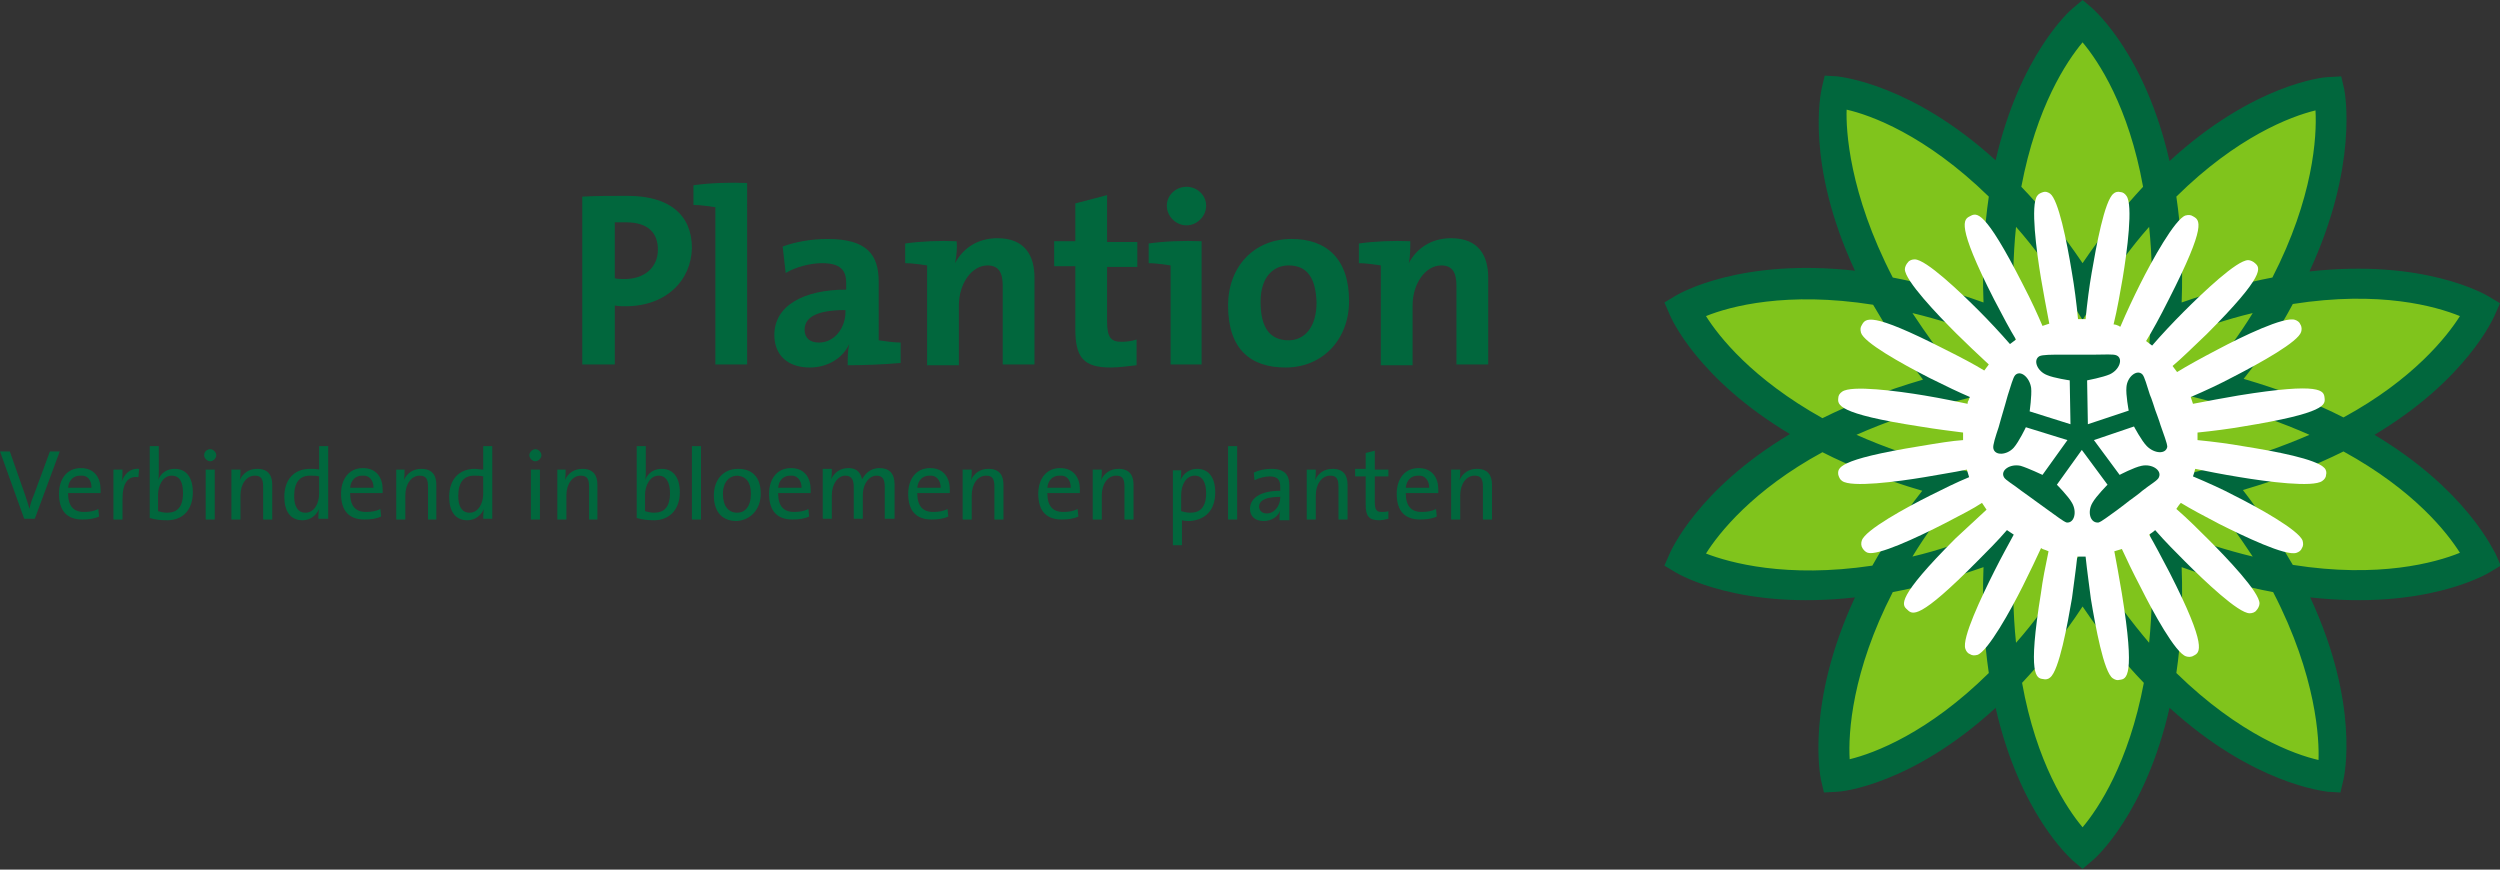 <?xml version="1.0" encoding="utf-8"?>
<!-- Generator: Adobe Illustrator 25.2.1, SVG Export Plug-In . SVG Version: 6.00 Build 0)  -->
<svg version="1.1" id="Laag_1" xmlns="http://www.w3.org/2000/svg" xmlns:xlink="http://www.w3.org/1999/xlink" x="0px" y="0px"
	 viewBox="0 0 330.6 115" style="enable-background:new 0 0 330.6 115;" xml:space="preserve">
<rect x="0" y="0" width="330.6" height="115" fill="#333333" stroke="none"/>
<style type="text/css">
	.st0{fill:#80C41C;}
	.st1{fill:#01673D;}
	.st2{fill:#FFFFFF;}
</style>
<g>
	<g>
		<path class="st0" d="M309.9,57.5c14.4-7.5,18.2-16.6,18.2-16.6s-9-5.5-26.2-2.4c8.3-15.5,6.1-26.2,6.1-26.2s-10.3,0.8-22.4,13.1
			c-2.7-16.2-10.2-22.7-10.2-22.7s-7.5,6.5-10.2,22.6c-12-12.2-22.3-13.1-22.3-13.1s-2.5,10.5,6,26.2c-17.2-3-26.2,2.5-26.2,2.5
			s3.8,9.1,18.2,16.6c-14.4,7.5-18.2,16.6-18.2,16.6s9,5.5,26.2,2.5c-8.3,15.5-6.1,26.2-6.1,26.2s10.3-0.8,22.3-13.1
			c2.7,16.2,10.2,22.7,10.2,22.7s7.5-6.5,10.2-22.7c12,12.2,22.3,13.1,22.3,13.1s2.5-10.5-6-26.2c17.2,3,26.2-2.5,26.2-2.5
			S324.3,65,309.9,57.5"/>
		<path class="st1" d="M314,57.5c12.2-7.3,15.7-15.4,15.9-15.8l0.7-1.6l-1.5-0.9c-0.5-0.3-8.6-5-23.7-3.3c6.5-14,4.7-23.6,4.6-24.1
			l-0.4-1.7l-1.8,0.1c-0.5,0-9.8,0.9-20.9,11.1c-3.2-14-9.8-19.8-10.2-20.2L275.4,0l-1.3,1.1c-0.4,0.3-7,6.2-10.2,20.1
			c-11.1-10.1-20.4-11-20.9-11.1l-1.7-0.1l-0.4,1.7c-0.1,0.5-2.2,9.9,4.4,24.1c-15.1-1.7-23.2,3-23.7,3.3l-1.5,0.9l0.7,1.6
			c0.2,0.5,3.7,8.5,15.9,15.8c-12.2,7.3-15.7,15.4-15.9,15.8l-0.7,1.6l1.5,0.9c0.5,0.3,8.6,5,23.7,3.3c-6.5,14-4.6,23.6-4.5,24.1
			l0.4,1.7l1.8-0.1c0.5,0,9.8-0.9,20.9-11.1c3.2,14,9.8,19.8,10.2,20.2l1.3,1.1l1.3-1.1c0.4-0.3,7-6.2,10.2-20.2
			c11.1,10.1,20.4,11,20.9,11.1l1.7,0.1l0.4-1.7c0.1-0.5,2.2-9.9-4.4-24.1c15.1,1.7,23.2-3,23.7-3.3l1.5-0.9l-0.7-1.6
			C329.7,72.8,326.2,64.8,314,57.5 M325.3,41.8c-1.7,2.7-6.2,8.4-15.4,13.4c-3.7-1.9-8.1-3.6-13.2-5.1c2.7-3.4,4.8-6.7,6.5-9.9
			C314.7,38.4,322.1,40.5,325.3,41.8 M292.7,61.8l-3.1,0.8l2,2.4c2.5,3,4.5,5.9,6.3,8.6c-3.3-0.8-6.9-1.9-10.8-3.5l-2.9-1.2l0.2,3.1
			c0.3,4.8,0.2,9.1-0.2,13c-2.3-2.7-4.7-5.9-7.1-9.6l-1.7-2.7l-1.7,2.7c-2.4,3.7-4.7,6.9-7.1,9.6c-0.4-3.8-0.5-8.1-0.2-13l0.2-3.1
			l-2.9,1.2c-3.9,1.5-7.4,2.7-10.8,3.5c1.7-2.8,3.8-5.7,6.3-8.6l2-2.4l-3.1-0.8c-4.8-1.2-9-2.7-12.6-4.3c3.6-1.6,7.8-3.1,12.6-4.3
			l3.1-0.8l-2-2.4c-2.5-3-4.5-5.9-6.3-8.6c3.3,0.8,6.9,1.9,10.8,3.5l2.9,1.2l-0.2-3.1c-0.3-4.8-0.2-9.2,0.2-13
			c2.4,2.7,4.7,5.9,7.1,9.6l1.7,2.7l1.7-2.7c2.4-3.7,4.7-6.9,7.1-9.6c0.4,3.8,0.5,8.1,0.2,13l-0.2,3.1l2.9-1.2
			c3.9-1.5,7.4-2.7,10.8-3.5c-1.7,2.8-3.8,5.6-6.2,8.6l-2,2.4l3.1,0.8c4.8,1.2,9,2.7,12.6,4.3C301.7,59.1,297.5,60.6,292.7,61.8
			 M306.2,14.6c0.2,3.5-0.3,11.6-5.7,22.1c-3.7,0.7-7.7,1.8-12,3.3c0.2-5.3-0.1-9.9-0.7-14C295.8,18.1,302.9,15.4,306.2,14.6
			 M275.4,5.6c2.1,2.5,6.1,8.5,8,19.1c-2.6,2.8-5.3,6.1-8,10.1c-2.7-4-5.4-7.3-8.1-10.1C269.3,14.1,273.3,8.1,275.4,5.6 M244.2,14.5
			c3.1,0.7,10.4,3.3,18.8,11.5c-0.6,4.1-0.9,8.7-0.7,14c-4.4-1.6-8.4-2.6-12-3.3C244.5,25.5,244.1,17.1,244.2,14.5 M225.6,41.8
			c3.2-1.3,10.7-3.3,22.1-1.5c1.8,3.1,3.9,6.4,6.6,9.9c-5.1,1.5-9.5,3.2-13.3,5.1C231.7,50.1,227.3,44.5,225.6,41.8 M225.6,73.2
			c1.7-2.7,6.2-8.4,15.4-13.4c3.7,1.9,8.1,3.6,13.2,5.1c-2.7,3.4-4.8,6.7-6.6,9.9C236.2,76.5,228.7,74.4,225.6,73.2 M244.6,100.4
			c-0.2-3.5,0.3-11.6,5.7-22.1c3.7-0.7,7.7-1.8,12-3.3c-0.2,5.3,0.1,9.9,0.7,14C255,96.9,247.9,99.6,244.6,100.4 M275.4,109.4
			c-2.1-2.5-6.1-8.5-8-19.1c2.6-2.8,5.4-6.1,8-10.1c2.7,4,5.4,7.3,8.1,10.1C281.5,100.9,277.5,106.9,275.4,109.4 M306.6,100.5
			c-3.1-0.7-10.4-3.3-18.8-11.5c0.6-4.1,0.9-8.7,0.7-14c4.4,1.6,8.4,2.6,12.1,3.3C306.4,89.5,306.7,97.9,306.6,100.5 M303.2,74.7
			c-1.8-3.1-3.9-6.4-6.6-9.9c5.1-1.5,9.5-3.2,13.3-5.1c9.3,5.1,13.7,10.7,15.4,13.4C322.1,74.4,314.6,76.5,303.2,74.7"/>
	</g>
	<path class="st2" d="M296.6,59c-1.7-0.3-3.9-0.6-6-0.8c0-0.3,0-0.7,0-1c2-0.2,4.3-0.5,6-0.8c11.1-1.8,10.9-2.9,10.8-3.8
		c-0.1-0.9-0.3-2.1-11.4-0.3c-1.7,0.3-4,0.7-6,1.1c-0.1-0.3-0.2-0.6-0.3-0.9c1.9-0.8,4-1.8,5.5-2.6c3.9-2,8.7-4.7,9.1-6
		c0.1-0.3,0.1-0.7-0.1-1c-0.1-0.3-0.4-0.5-0.7-0.6c-1.4-0.5-7,2.2-10.2,3.9c-2.3,1.2-4.1,2.2-5.4,3c-0.2-0.3-0.4-0.5-0.6-0.8
		c1.2-1,2.6-2.4,4.5-4.2c7.9-7.9,7.1-8.8,6.4-9.4c-0.2-0.2-0.6-0.4-0.9-0.4c-1.5,0-6,4.3-8.5,6.8c-1.4,1.4-3,3.1-4.2,4.5
		c-0.3-0.2-0.5-0.4-0.8-0.6c0.8-1.3,1.8-3.1,3-5.5c5.1-10,4.1-10.5,3.2-11c-0.3-0.2-0.6-0.2-1-0.1c-1.4,0.5-4.4,5.9-6,9.1
		c-0.8,1.6-1.8,3.7-2.6,5.6c-0.1,0-0.2-0.1-0.2-0.1c-0.2-0.1-0.5-0.2-0.7-0.2c0.5-2,0.9-4.4,1.2-6.1c0.6-3.6,1.4-9.7,0.5-10.9
		c-0.2-0.3-0.5-0.5-0.8-0.5c-0.3-0.1-0.7,0-0.9,0.2c-1.2,0.9-2.3,7-2.9,10.5c-0.3,1.7-0.6,4-0.8,6.1c-0.3,0-0.7,0-1,0
		c-0.2-2.1-0.5-4.4-0.8-6.1c-0.7-4.3-1.8-9.7-2.9-10.5c-0.3-0.2-0.6-0.3-0.9-0.2c-0.3,0.1-0.6,0.2-0.8,0.5
		c-0.9,1.2-0.1,7.3,0.5,10.9c0.3,1.7,0.7,4,1.1,6c-0.3,0.1-0.6,0.2-0.9,0.3c-0.6-1.4-1.4-3.2-2.6-5.5c-5.1-10-6.1-9.5-7-9
		c-0.8,0.4-1.9,1,3.2,11c1.2,2.3,2.1,4,2.9,5.3c-0.3,0.2-0.5,0.4-0.8,0.6c-1.3-1.5-2.9-3.2-4.1-4.4c-2.5-2.5-7-6.8-8.5-6.8
		c-0.3,0-0.7,0.1-0.9,0.4c-0.2,0.2-0.4,0.6-0.4,0.9c0,1.5,4.3,6,6.8,8.5c1.2,1.2,2.8,2.7,4.3,4.1c-0.2,0.3-0.4,0.5-0.6,0.8
		c-1.3-0.8-3-1.7-5.2-2.8c-10-5.1-10.5-4.1-11-3.2c-0.2,0.3-0.2,0.6-0.1,1c0.4,1.3,5.2,4,9.1,6c2.2,1.1,3.9,1.9,5.3,2.5
		c-0.1,0.2-0.1,0.3-0.2,0.5c-0.1,0.1-0.1,0.3-0.1,0.4c-1.5-0.3-3.3-0.7-5.7-1.1c-3.6-0.6-9.7-1.4-10.9-0.5c-0.3,0.2-0.5,0.5-0.5,0.8
		c-0.1,0.9-0.3,2.1,10.8,3.8c2.4,0.4,4.2,0.6,5.7,0.8c0,0.3,0,0.7,0,1c-1.5,0.1-3.3,0.4-5.7,0.8c-11.1,1.8-10.9,2.9-10.8,3.8
		c0.1,0.3,0.2,0.6,0.5,0.8c1.2,0.9,7.3,0.1,10.9-0.5c1.6-0.3,3.7-0.6,5.6-1c0.1,0.3,0.2,0.7,0.3,1c-1.7,0.7-3.5,1.6-5.1,2.4
		c-3.2,1.6-8.7,4.6-9.1,6c-0.1,0.3-0.1,0.7,0.1,1c0.2,0.3,0.4,0.5,0.7,0.6c1.3,0.4,6.3-1.9,10.2-3.9c2.1-1.1,3.7-1.9,4.9-2.7
		c0.2,0.3,0.4,0.6,0.6,0.9c-1.4,1.3-2.9,2.7-4.1,3.8c-7.9,7.9-7.1,8.8-6.4,9.4c0.7,0.7,1.5,1.5,9.4-6.5c1.1-1.1,2.6-2.6,3.8-4
		c0.3,0.2,0.6,0.4,0.9,0.6c-0.7,1.3-1.6,2.9-2.6,4.9c-1.6,3.2-4.3,8.8-3.8,10.2c0.1,0.3,0.3,0.6,0.6,0.7c0.3,0.2,0.6,0.2,1,0.1
		c1.4-0.5,4.4-5.9,6-9.1c1-2,1.8-3.7,2.4-5c0.1,0,0.1,0,0.2,0.1c0.3,0.1,0.6,0.2,0.8,0.3c-0.4,1.9-0.8,3.9-1,5.5
		c-1.8,11.1-0.6,11.3,0.3,11.4c0.3,0.1,0.7,0,0.9-0.2c1.2-0.9,2.3-7,2.9-10.5c0.2-1.6,0.5-3.6,0.7-5.5c0.4,0,0.7,0,1.1,0
		c0.2,1.9,0.5,4,0.7,5.6c0.6,3.6,1.7,9.7,2.9,10.5c0.3,0.2,0.6,0.3,0.9,0.2c0.9-0.1,2.1-0.3,0.3-11.4c-0.4-2.3-0.7-4.1-1-5.6
		c0.3-0.1,0.7-0.2,1-0.3c0.6,1.3,1.4,3,2.5,5.1c1.6,3.2,4.6,8.7,6,9.1c0.3,0.1,0.7,0.1,1-0.1c0.8-0.4,1.9-1-3.2-11
		c-1.1-2.1-2-3.8-2.7-5c0.3-0.2,0.6-0.4,0.8-0.6c1.3,1.5,2.8,3,4,4.2c2.5,2.5,7,6.8,8.5,6.8c0.3,0,0.7-0.1,0.9-0.4
		c0.2-0.2,0.4-0.6,0.4-0.9c0-1.5-4.3-6-6.8-8.5c-1.2-1.2-2.7-2.7-4.2-4c0.2-0.3,0.4-0.6,0.6-0.8c1.3,0.8,3,1.7,5.1,2.8
		c3.2,1.6,8.8,4.3,10.2,3.8c0.3-0.1,0.6-0.3,0.7-0.6c0.2-0.3,0.2-0.6,0.1-1c-0.5-1.4-5.9-4.4-9.1-6c-1.5-0.8-3.5-1.7-5.4-2.5
		c0.1-0.3,0.2-0.6,0.3-1c1.5,0.3,3.4,0.7,5.9,1.1c3.6,0.6,9.7,1.4,10.9,0.5c0.3-0.2,0.5-0.5,0.5-0.8c0.1-0.3,0-0.7-0.2-0.9
		C306.3,60.7,301,59.7,296.6,59"/>
	<path class="st1" d="M285.7,56.2c-0.1-0.4-0.7-2-0.7-2l0,0c0,0-0.5-1.6-0.7-2c-0.4-1.2-0.7-2.4-1-2.7c-0.7-0.7-2,0.3-2.1,1.7
		c-0.1,1,0.3,3.1,0.3,3.1l-5.4,1.8l-0.1-5.8c0,0,2.1-0.4,3-0.8c1.3-0.6,1.8-2.1,0.9-2.5c-0.4-0.2-1.6-0.1-2.9-0.1
		c-0.4,0-2.2,0-2.2,0l0,0c0,0-1.7,0-2.2,0c-1.2,0-2.5,0-2.9,0.2c-0.9,0.5-0.3,2,1,2.5c0.9,0.4,3,0.7,3,0.7l0.1,5.8l-5.4-1.7
		c0,0,0.3-2.1,0.2-3.1c-0.2-1.4-1.4-2.4-2.1-1.7c-0.3,0.3-0.6,1.5-1,2.7c-0.1,0.4-0.6,2.1-0.6,2.1l0,0c0,0-0.5,1.7-0.6,2.1
		c-0.4,1.2-0.8,2.4-0.7,2.8c0.2,1,1.8,0.9,2.7-0.1c0.7-0.8,1.6-2.7,1.6-2.7l5.5,1.7l-3.3,4.6c0,0-1.9-0.9-2.9-1.2
		c-1.4-0.3-2.7,0.6-2.2,1.5c0.2,0.4,1.3,1,2.3,1.8c0.3,0.2,1.8,1.3,1.8,1.3l0,0c0,0,1.4,1,1.8,1.3c1,0.7,2,1.5,2.4,1.6
		c1,0.1,1.4-1.4,0.7-2.6c-0.5-0.9-2-2.4-2-2.4l3.3-4.6l3.4,4.6c0,0-1.5,1.5-2,2.4c-0.7,1.2-0.3,2.7,0.8,2.6c0.4-0.1,1.4-0.9,2.4-1.6
		c0.3-0.2,1.7-1.3,1.7-1.3l0,0c0,0,1.4-1,1.7-1.3c1-0.8,2.1-1.4,2.2-1.8c0.4-0.9-0.9-1.8-2.3-1.5c-1,0.2-2.9,1.2-2.9,1.2l-3.4-4.6
		l5.3-1.8c0,0,1,1.9,1.7,2.6c1,1,2.5,1.1,2.7,0.1C286.6,58.6,286.1,57.4,285.7,56.2 M275,57.4L275,57.4L275,57.4L275,57.4L275,57.4z
		"/>
	<path class="st1" d="M82.7,40.5c-0.4,0-0.9,0-1.4-0.1v7.8H77V26c1.8-0.1,3.8-0.1,6-0.1c5.5,0,8.5,2.5,8.5,6.9
		C91.4,37.1,88.1,40.5,82.7,40.5 M82.8,29.4c-0.5,0-1,0-1.5,0v7.4c0.4,0.1,0.9,0.1,1.3,0.1c2.6,0,4.4-1.5,4.4-3.9
		C87,30.8,85.7,29.4,82.8,29.4"/>
	<path class="st1" d="M98.8,48.2h-4.2V27.4c-0.8-0.1-1.9-0.3-2.9-0.3v-2.6c2.1-0.3,4.6-0.4,7.1-0.3V48.2z"/>
	<path class="st1" d="M112.1,48.3c0-1,0-1.9,0.2-2.8l0,0c-0.8,1.8-2.8,3.1-5.2,3.1c-3,0-4.7-1.7-4.7-4.3c0-3.9,3.9-6,9.5-6v-0.9
		c0-1.7-0.8-2.6-3.2-2.6c-1.5,0-3.5,0.5-4.8,1.3l-0.4-3.5c1.6-0.6,3.8-1,5.9-1c5.3,0,6.8,2.1,6.8,5.7V45c0.8,0.1,1.9,0.3,2.9,0.3V48
		C116.8,48.2,114.3,48.3,112.1,48.3 M111.8,41c-4.4,0-5.4,1.3-5.4,2.6c0,1.1,0.7,1.7,1.9,1.7c2.1,0,3.5-2,3.5-4V41z"/>
	<path class="st1" d="M126.3,34.8L126.3,34.8c1-1.9,2.9-3.3,5.6-3.3c3.7,0,4.9,2.4,4.9,5.2v11.5h-4.2V37.8c0-1.7-0.5-2.7-2-2.7
		c-2.1,0-3.8,2.4-3.8,5.3v7.9h-4.2V35.1c-0.8-0.1-1.9-0.3-2.9-0.3v-2.6c2.1-0.3,4.6-0.4,6.8-0.3C126.6,32.6,126.5,33.9,126.3,34.8"
		/>
	<path class="st1" d="M146.9,48.6c-3.6,0-4.7-1.3-4.7-5.1v-8.3h-2.8v-3.3h2.8v-5l4.2-1.1v6.2h4v3.3h-4v7.2c0,2.1,0.5,2.7,1.9,2.7
		c0.7,0,1.4-0.1,2-0.3v3.4C149.3,48.4,148,48.6,146.9,48.6"/>
	<path class="st1" d="M156.9,29.8c-1.4,0-2.6-1.2-2.6-2.6c0-1.4,1.2-2.5,2.6-2.5c1.4,0,2.6,1.1,2.6,2.5
		C159.5,28.6,158.3,29.8,156.9,29.8 M159,48.2h-4.2V35.1c-0.8-0.1-1.9-0.3-2.9-0.3v-2.6c2.1-0.3,4.6-0.4,7-0.3V48.2z"/>
	<path class="st1" d="M170,48.6c-4.6,0-7.6-2.4-7.6-8.2c0-5.1,3.4-8.8,8.4-8.8c4.6,0,7.6,2.6,7.6,8.2
		C178.4,44.9,174.9,48.6,170,48.6 M170.4,35.1c-1.9,0-3.7,1.4-3.7,4.8s1.2,5.1,3.7,5.1c2.1,0,3.7-1.7,3.7-5
		C174,36.8,172.9,35.1,170.4,35.1"/>
	<path class="st1" d="M186.3,34.8L186.3,34.8c1-1.9,2.9-3.3,5.6-3.3c3.7,0,4.9,2.4,4.9,5.2v11.5h-4.2V37.8c0-1.7-0.5-2.7-2-2.7
		c-2.1,0-3.8,2.4-3.8,5.3v7.9h-4.2V35.1c-0.8-0.1-1.9-0.3-2.9-0.3v-2.6c2.1-0.3,4.6-0.4,6.8-0.3C186.5,32.6,186.5,33.9,186.3,34.8"
		/>
	<path class="st1" d="M197.3,68.7v-4.6c0-1.2-0.5-2.1-2-2.1c-1.1,0-1.9,0.6-2.3,1.5l0,0c0.1-0.4,0.1-1,0.1-1.4h-1.2v6.6h1.2v-3.2
		c0-1.5,0.8-2.6,1.9-2.6c0.9,0,1.1,0.5,1.1,1.5v4.3H197.3z M189,64.5h-3.1c0.1-1,0.7-1.6,1.6-1.6C188.4,62.8,189,63.5,189,64.5
		 M190.2,64.7c0-1.5-0.8-2.8-2.6-2.8c-1.9,0-2.9,1.5-2.9,3.4c0,2.3,1.1,3.4,3.1,3.4c0.8,0,1.6-0.1,2.2-0.4l-0.1-1
		c-0.5,0.3-1.2,0.4-1.9,0.4c-1.4,0-2.1-0.8-2.1-2.5h4.3C190.2,65.1,190.2,64.9,190.2,64.7 M183.6,68.6v-1c-0.3,0.1-0.6,0.1-0.9,0.1
		c-0.7,0-0.9-0.3-0.9-1.4V63h1.8v-0.9h-1.8v-2.5l-1.2,0.3v2.1h-1.4V63h1.4v3.8c0,1.4,0.4,2,1.8,2C182.7,68.8,183.2,68.7,183.6,68.6
		 M178.2,68.7v-4.6c0-1.2-0.5-2.1-2-2.1c-1.1,0-1.9,0.6-2.3,1.5l0,0c0.1-0.4,0.1-1,0.1-1.4h-1.2v6.6h1.2v-3.2c0-1.5,0.8-2.6,1.9-2.6
		c0.9,0,1.1,0.5,1.1,1.5v4.3H178.2z M169.3,65.8c0,1-0.7,2.1-1.8,2.1c-0.6,0-1-0.4-1-0.9c0-0.6,0.5-1.3,2.8-1.3V65.8z M170.5,68.7
		c0-0.6,0-1.3,0-1.9v-2.6c0-1.3-0.5-2.2-2.4-2.2c-0.9,0-1.7,0.2-2.3,0.5l0.1,1c0.6-0.3,1.4-0.5,2-0.5c1.1,0,1.4,0.5,1.4,1.4v0.5
		c-2.5,0-4,0.9-4,2.4c0,1,0.7,1.6,1.8,1.6c1.1,0,1.9-0.6,2.2-1.4h0c-0.1,0.4-0.1,0.8-0.1,1.3H170.5z M163.6,59h-1.2v9.7h1.2V59z
		 M159.5,65.2c0,1.9-0.8,2.6-2.1,2.6c-0.5,0-0.8-0.1-1.2-0.2v-2.2c0-1.2,0.6-2.5,1.8-2.5C159,62.9,159.5,63.8,159.5,65.2
		 M160.7,65.1c0-2-0.9-3.1-2.4-3.1c-1,0-1.8,0.6-2.2,1.5l0,0c0.1-0.4,0.1-1,0.1-1.3h-1.1v9.9h1.2v-3.3c0.4,0.1,0.7,0.1,1.1,0.1
		C159.5,68.7,160.7,67.4,160.7,65.1 M149.9,68.7v-4.6c0-1.2-0.5-2.1-2-2.1c-1.1,0-1.9,0.6-2.3,1.5l0,0c0.1-0.4,0.1-1,0.1-1.4h-1.2
		v6.6h1.2v-3.2c0-1.5,0.8-2.6,1.9-2.6c0.9,0,1.1,0.5,1.1,1.5v4.3H149.9z M141.6,64.5h-3.1c0.1-1,0.7-1.6,1.6-1.6
		C141.1,62.8,141.6,63.5,141.6,64.5 M142.8,64.7c0-1.5-0.8-2.8-2.6-2.8c-1.9,0-2.9,1.5-2.9,3.4c0,2.3,1.1,3.4,3.1,3.4
		c0.8,0,1.6-0.1,2.2-0.4l-0.1-1c-0.5,0.3-1.2,0.4-1.9,0.4c-1.4,0-2.1-0.8-2.1-2.5h4.3C142.8,65.1,142.8,64.9,142.8,64.7 M132.7,68.7
		v-4.6c0-1.2-0.5-2.1-2-2.1c-1.1,0-1.9,0.6-2.3,1.5l0,0c0.1-0.4,0.1-1,0.1-1.4h-1.2v6.6h1.2v-3.2c0-1.5,0.8-2.6,1.9-2.6
		c0.9,0,1.1,0.5,1.1,1.5v4.3H132.7z M124.4,64.5h-3.1c0.1-1,0.7-1.6,1.6-1.6C123.8,62.8,124.4,63.5,124.4,64.5 M125.6,64.7
		c0-1.5-0.8-2.8-2.6-2.8c-1.9,0-2.9,1.5-2.9,3.4c0,2.3,1.1,3.4,3.1,3.4c0.8,0,1.6-0.1,2.2-0.4l-0.1-1c-0.5,0.3-1.2,0.4-1.9,0.4
		c-1.4,0-2.1-0.8-2.1-2.5h4.3C125.6,65.1,125.6,64.9,125.6,64.7 M118.3,68.7v-4.6c0-1.5-0.7-2.2-2-2.2c-1.3,0-2,0.9-2.3,1.5
		c-0.1-0.5-0.4-1.5-1.8-1.5c-1.1,0-1.9,0.6-2.3,1.5l0,0c0.1-0.4,0.1-1,0.1-1.4h-1.2v6.6h1.2v-3.1c0-1.5,0.8-2.6,1.8-2.6
		c0.9,0,1.1,0.7,1.1,1.5v4.2h1.2v-3.1c0-1.6,0.9-2.6,1.8-2.6c0.9,0,1.1,0.6,1.1,1.5v4.2H118.3z M106,64.5h-3.1
		c0.1-1,0.7-1.6,1.6-1.6C105.4,62.8,106,63.5,106,64.5 M107.2,64.7c0-1.5-0.8-2.8-2.6-2.8c-1.9,0-2.9,1.5-2.9,3.4
		c0,2.3,1.1,3.4,3.1,3.4c0.8,0,1.6-0.1,2.2-0.4l-0.1-1c-0.5,0.3-1.2,0.4-1.9,0.4c-1.4,0-2.1-0.8-2.1-2.5h4.3
		C107.2,65.1,107.2,64.9,107.2,64.7 M99.3,65.3c0,1.7-0.8,2.5-1.8,2.5c-1.2,0-1.9-0.9-1.9-2.5c0-1.6,0.9-2.4,1.9-2.4
		C98.7,63,99.3,63.8,99.3,65.3 M100.6,65.3c0-2.4-1.3-3.3-3-3.3c-2,0-3.2,1.5-3.2,3.5c0,2.3,1.2,3.4,3,3.4
		C99.3,68.8,100.6,67.3,100.6,65.3 M92.7,59h-1.2v9.7h1.2V59z M88.6,65.2c0,1.9-0.8,2.6-2.1,2.6c-0.5,0-0.8-0.1-1.2-0.2v-2.2
		c0-1.1,0.6-2.5,1.8-2.5C88.1,62.9,88.6,63.8,88.6,65.2 M89.9,65.1c0-2-0.9-3.1-2.4-3.1c-1,0-1.8,0.5-2.2,1.5l0,0
		c0.1-0.3,0.1-0.8,0.1-1.2V59h-1.2v9.5c0.7,0.2,1.4,0.3,2.3,0.3C88.5,68.8,89.9,67.4,89.9,65.1 M79,68.7v-4.6c0-1.2-0.5-2.1-2-2.1
		c-1.1,0-1.9,0.6-2.3,1.5l0,0c0.1-0.4,0.1-1,0.1-1.4h-1.1v6.6h1.2v-3.2c0-1.5,0.8-2.6,1.9-2.6c0.9,0,1.1,0.5,1.1,1.5v4.3H79z
		 M71.4,62.1h-1.2v6.6h1.2V62.1z M71.6,60.2c0-0.4-0.4-0.8-0.8-0.8S70,59.8,70,60.2c0,0.4,0.4,0.8,0.8,0.8S71.6,60.6,71.6,60.2
		 M63.9,65.3c0,1.2-0.6,2.5-1.8,2.5c-1,0-1.5-0.8-1.5-2.2c0-1.9,0.8-2.7,2.1-2.7c0.4,0,0.8,0,1.2,0.1V65.3z M65.1,68.7V59h-1.2v3.1
		c-0.4,0-0.8-0.1-1.1-0.1c-2.1,0-3.4,1.4-3.4,3.7c0,1.9,0.8,3.1,2.4,3.1c1,0,1.8-0.6,2.2-1.5l0,0c-0.1,0.4-0.1,1-0.1,1.3H65.1z
		 M57.7,68.7v-4.6c0-1.2-0.5-2.1-2-2.1c-1.1,0-1.9,0.6-2.3,1.5l0,0c0.1-0.4,0.1-1,0.1-1.4h-1.1v6.6h1.2v-3.2c0-1.5,0.8-2.6,1.9-2.6
		c0.9,0,1.1,0.5,1.1,1.5v4.3H57.7z M49.4,64.5h-3.1c0.1-1,0.7-1.6,1.6-1.6C48.8,62.8,49.4,63.5,49.4,64.5 M50.6,64.7
		c0-1.5-0.8-2.8-2.6-2.8c-1.9,0-2.9,1.5-2.9,3.4c0,2.3,1.1,3.4,3.1,3.4c0.8,0,1.6-0.1,2.2-0.4l-0.1-1c-0.5,0.3-1.2,0.4-1.9,0.4
		c-1.4,0-2.1-0.8-2.1-2.5h4.3C50.6,65.1,50.6,64.9,50.6,64.7 M42.2,65.3c0,1.2-0.6,2.5-1.8,2.5c-1,0-1.5-0.8-1.5-2.2
		c0-1.9,0.8-2.7,2.1-2.7c0.4,0,0.8,0,1.2,0.1V65.3z M43.4,68.7V59h-1.2v3.1C41.8,62,41.4,62,41,62c-2.1,0-3.4,1.4-3.4,3.7
		c0,1.9,0.8,3.1,2.4,3.1c1,0,1.8-0.6,2.2-1.5l0,0c-0.1,0.4-0.1,1-0.1,1.3H43.4z M36,68.7v-4.6c0-1.2-0.5-2.1-2-2.1
		c-1.1,0-1.9,0.6-2.3,1.5l0,0c0.1-0.4,0.1-1,0.1-1.4h-1.2v6.6h1.2v-3.2c0-1.5,0.8-2.6,1.9-2.6c0.9,0,1.1,0.5,1.1,1.5v4.3H36z
		 M28.4,62.1h-1.2v6.6h1.2V62.1z M28.6,60.2c0-0.4-0.4-0.8-0.8-0.8c-0.4,0-0.8,0.3-0.8,0.8c0,0.4,0.4,0.8,0.8,0.8
		C28.2,61,28.6,60.6,28.6,60.2 M24.2,65.2c0,1.9-0.8,2.6-2.1,2.6c-0.5,0-0.8-0.1-1.2-0.2v-2.2c0-1.1,0.6-2.5,1.8-2.5
		C23.8,62.9,24.2,63.8,24.2,65.2 M25.5,65.1c0-2-0.9-3.1-2.4-3.1c-1,0-1.8,0.5-2.2,1.5l0,0c0.1-0.3,0.1-0.8,0.1-1.2V59h-1.2v9.5
		c0.7,0.2,1.3,0.3,2.3,0.3C24.2,68.8,25.5,67.4,25.5,65.1 M18.4,62c-1.3-0.1-2,0.8-2.3,1.7h0c0.1-0.5,0.1-1.2,0.1-1.6h-1.2v6.6h1.2
		V66c0-2.1,0.7-3.1,2.1-2.9L18.4,62z M12.1,64.5H9c0.1-1,0.7-1.6,1.6-1.6C11.6,62.8,12.1,63.5,12.1,64.5 M13.3,64.7
		c0-1.5-0.8-2.8-2.6-2.8c-1.9,0-2.9,1.5-2.9,3.4c0,2.3,1.1,3.4,3.1,3.4c0.8,0,1.6-0.1,2.2-0.4l-0.1-1c-0.5,0.3-1.2,0.4-1.9,0.4
		c-1.4,0-2.1-0.8-2.1-2.5h4.3C13.3,65.1,13.3,64.9,13.3,64.7 M7.9,59.7H6.6l-2.1,5.7c-0.3,0.7-0.5,1.3-0.6,1.9h0
		c-0.2-0.7-0.4-1.3-0.6-1.9l-2-5.7H0l3.2,8.9h1.4L7.9,59.7z"/>
</g>
</svg>
